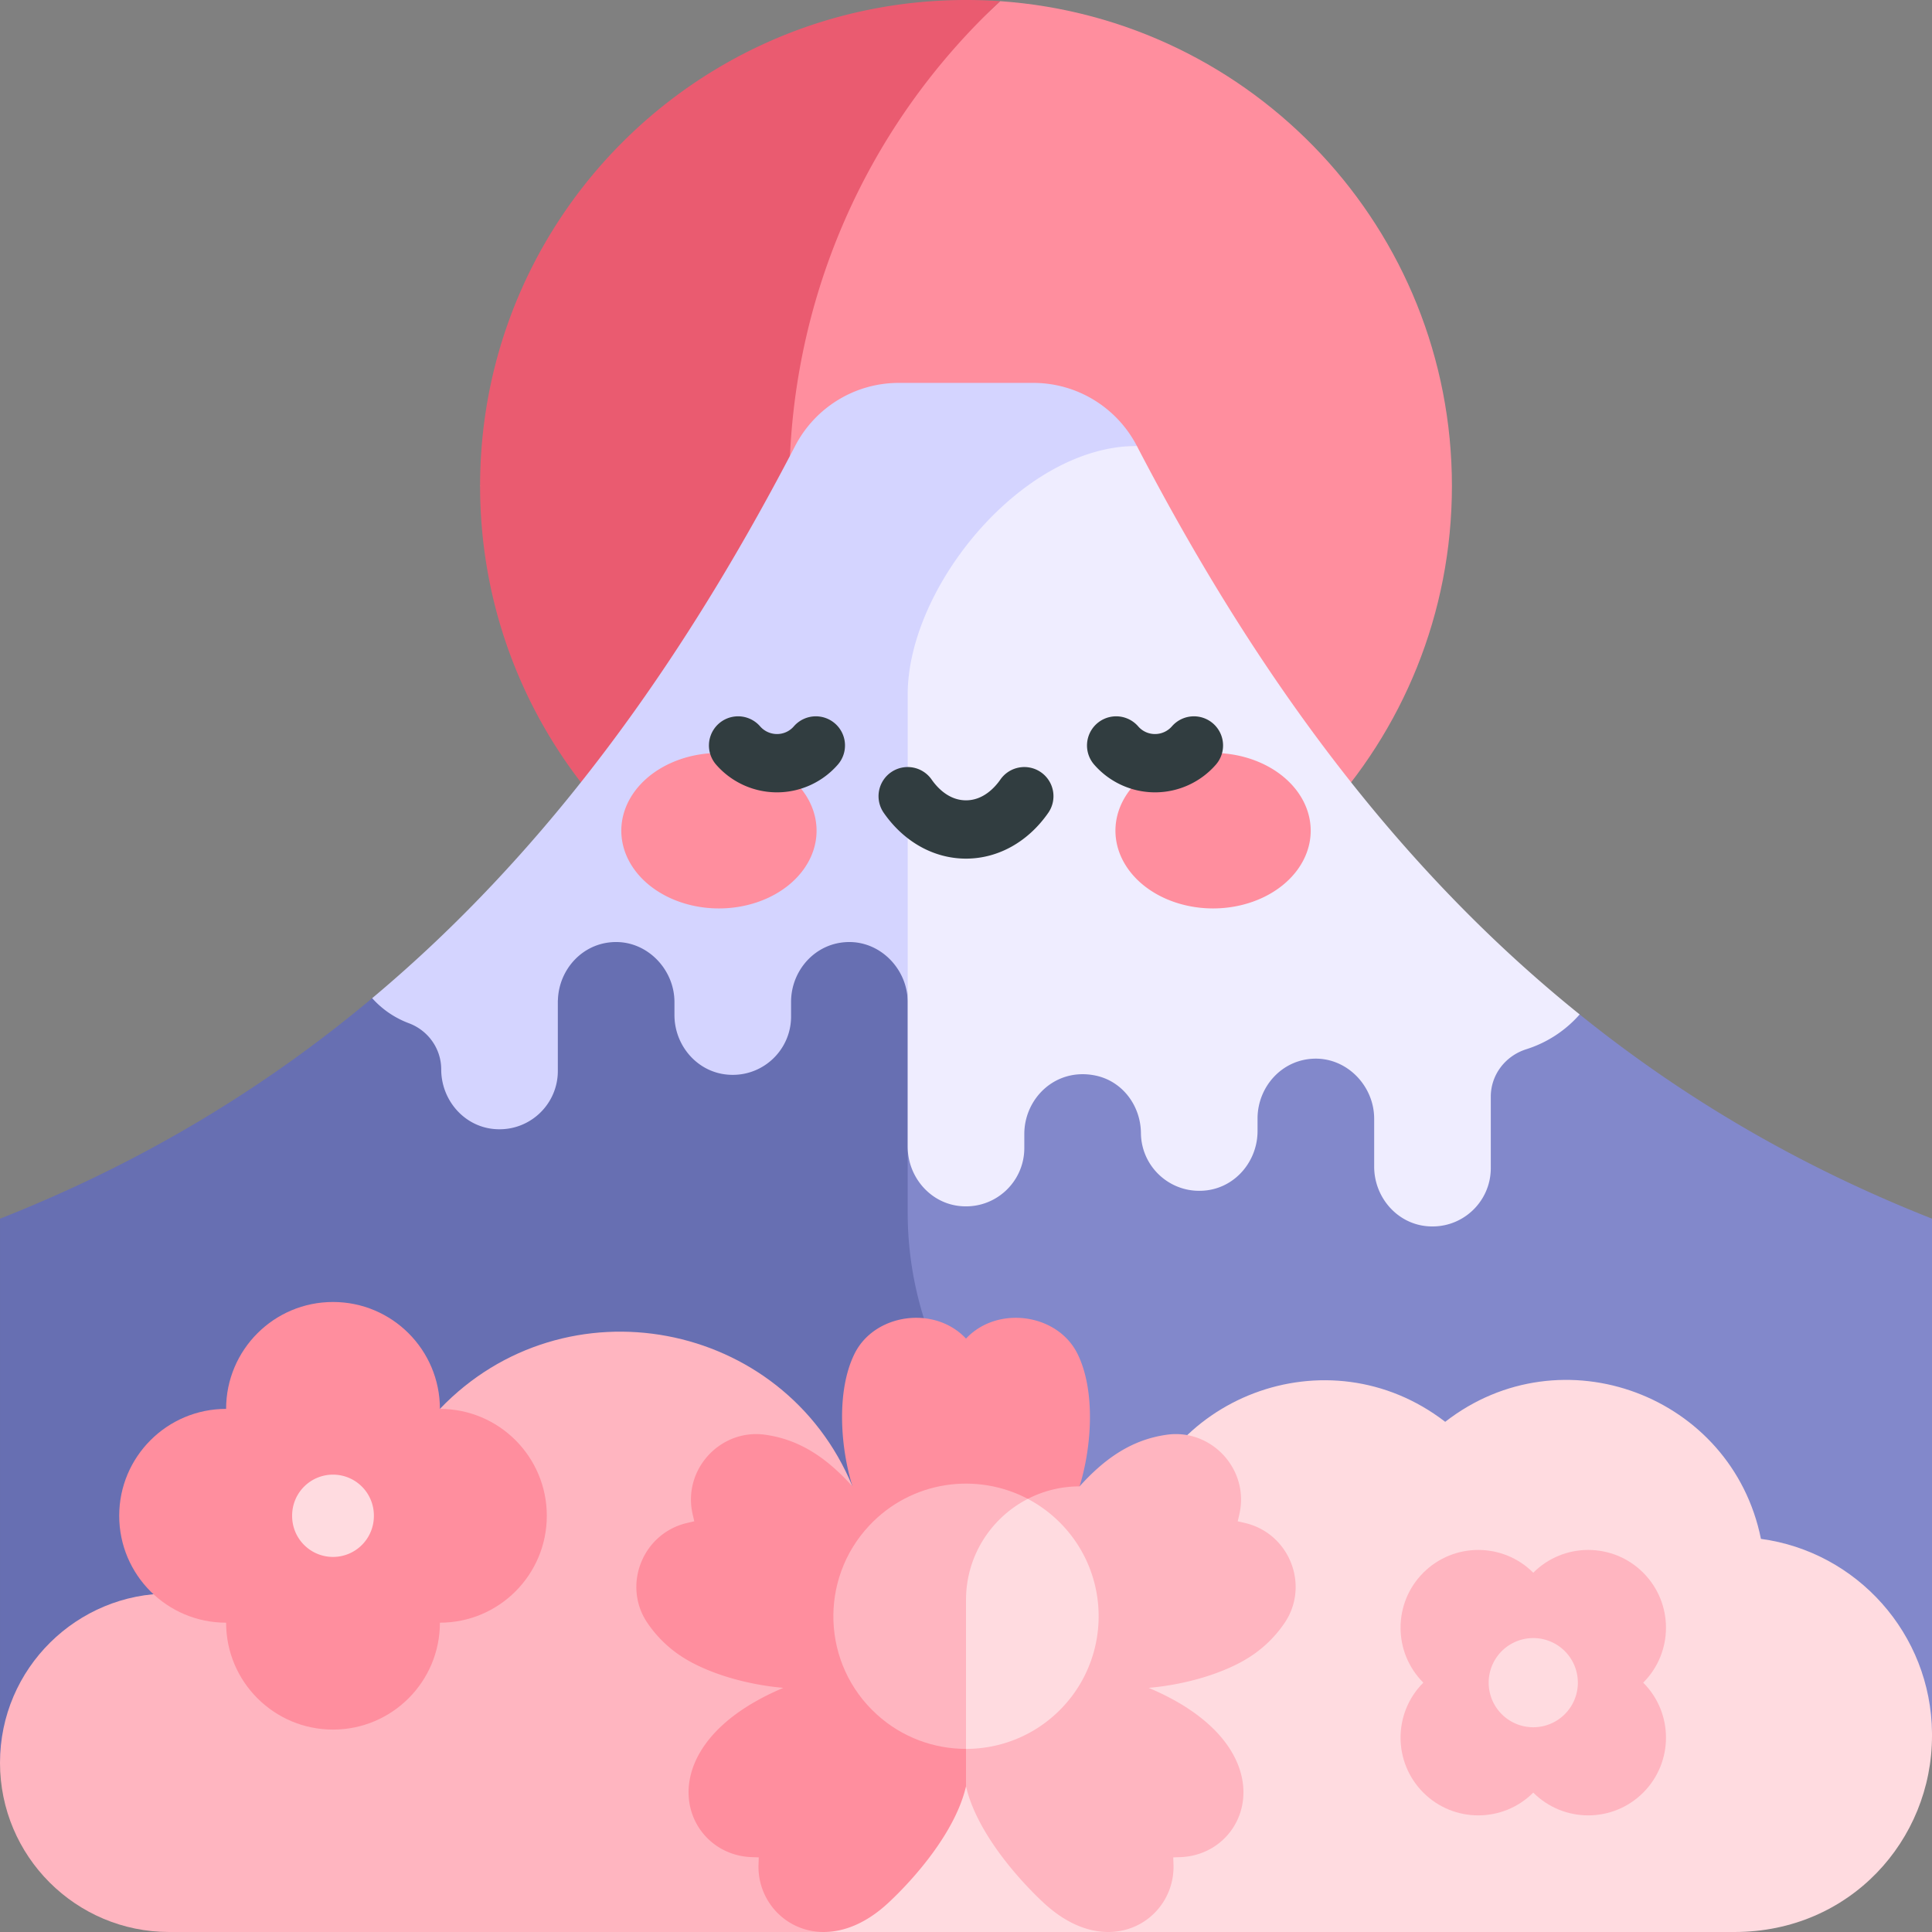 <?xml version="1.0" standalone="no"?><!DOCTYPE svg PUBLIC "-//W3C//DTD SVG 1.1//EN" "http://www.w3.org/Graphics/SVG/1.1/DTD/svg11.dtd"><svg t="1624436460158" class="icon" viewBox="0 0 1024 1024" version="1.1" xmlns="http://www.w3.org/2000/svg" p-id="22388" xmlns:xlink="http://www.w3.org/1999/xlink" width="200" height="200"><rect x="0" y="0" width="1024" height="1024" fill="#808080" stroke="none"/><defs><style type="text/css"></style></defs><path d="M530.125 0.616L254.457 257.545l275.668 256.929C664.438 505.057 769.547 393.329 769.547 257.545 769.547 121.782 664.458 10.034 530.125 0.616z" fill="#FF8E9E" p-id="22389"></path><path d="M418.35 257.545c0-94.661 38.014-188.115 111.775-256.929A259.474 259.474 0 0 0 512.002 0c-142.181 0-257.545 115.176-257.545 257.545 0 142.181 115.172 257.545 257.545 257.545 6.045 0 12.09-0.194 18.123-0.616-71.591-66.791-111.775-159.289-111.775-256.929z" fill="#EA5B70" p-id="22390"></path><path d="M837.253 537.67l-8.239-5.017a247.429 247.429 0 0 0-129.193-36.405h-280.395v438.054h576.623L1024.002 918.586V645.922c-70.712-27.883-132.321-64.38-186.749-108.251z" fill="#8288CB" p-id="22391"></path><path d="M598.875 816.468c-71.126-28.394-117.779-97.253-117.779-173.837v-146.383h-160.704a247.437 247.437 0 0 0-123.133 32.807C140.286 576.784 75.298 616.23 0.002 645.922v288.383h598.873z" fill="#676FB2" p-id="22392"></path><path d="M602.565 236.363c51.826 99.744 112.267 187.699 187.586 259.888a729.69 729.69 0 0 0 47.102 41.422 62.738 62.738 0 0 1-28.25 18.432c-11.099 3.496-18.852 13.502-18.852 25.141V619.139c0 18.226-15.78 32.77-34.422 30.71-15.768-1.741-27.388-15.659-27.388-31.524v-25.396c0-17.128-14.006-31.948-31.134-31.824-17.67 0.128-30.677 14.952-30.677 31.715v6.643c0 15.56-11.175 29.313-26.595 31.4-18.883 2.555-35.041-11.969-35.216-30.312-0.14-14.598-9.844-27.568-24.143-30.502-21.113-4.331-37.67 12.096-37.67 31.015v7.428c0 18.226-15.78 32.77-34.422 30.71-15.768-1.741-27.388-15.659-27.388-31.524v-76.559c0-23.579-9.684-46.121-26.785-62.353l-13.712-13.013V236.363z" fill="#EFEDFF" p-id="22393"></path><path d="M602.565 236.363c-10.652-20.501-31.783-33.417-54.886-33.417h-71.352c-23.103 0-44.234 12.916-54.886 33.417-51.826 99.744-112.267 187.699-187.586 259.888a735.238 735.238 0 0 1-36.594 32.807 49.214 49.214 0 0 0 19.427 13.265c10.273 3.83 17.167 13.532 17.167 24.5 0 15.863 11.623 29.783 27.39 31.521 18.642 2.058 34.42-12.484 34.42-30.71v-37.433h0.039c0.416-16.508 13.384-30.93 30.914-30.903 16.979 0.027 30.858 14.818 30.858 31.798v6.882c0 15.863 11.62 29.78 27.386 31.524 18.644 2.06 34.425-12.484 34.425-30.71v-7.776c0-16.753 12.991-31.577 30.662-31.715 17.134-0.13 31.149 14.69 31.149 31.824V368.043c-0.002-56.872 60.733-131.68 121.467-131.68z" fill="#D4D4FF" p-id="22394"></path><path d="M933.338 815.634c-15.323-76.005-105.523-110.102-167.345-62.042-62.124-47.912-152.255-13.499-167.118 62.878L436.764 1024h-84.083 566.746c61.073-0.054 104.576-48.602 104.576-104.011v-1.403c-0.482-52.698-39.884-96.114-90.664-102.952z" fill="#FFDBE0" p-id="22395"></path><path d="M233.161 746.737l-143.195 97.867C41.02 844.343 0.002 884.116 0.002 934.304 0.002 983.844 40.161 1024 89.7 1024h347.066l15.057-24.288V787.817c-36.633-88.495-152.366-110.293-218.662-41.079z" fill="#FFB5C0" p-id="22396"></path><path d="M329.306 440.281a51.746 41.207 0 1 0 103.492 0 51.746 41.207 0 1 0-103.492 0Z" fill="#FF8E9E" p-id="22397"></path><path d="M591.206 440.281a51.746 41.207 0 1 0 103.492 0 51.746 41.207 0 1 0-103.492 0Z" fill="#FF8E9E" p-id="22398"></path><path d="M551.732 409.316a15.461 15.461 0 0 0-21.51 3.861c-2.86 4.112-9.031 11.011-18.22 11.011s-15.36-6.898-18.22-11.011a15.465 15.465 0 0 0-21.51-3.861 15.455 15.455 0 0 0-3.861 21.51c10.728 15.42 26.618 24.265 43.591 24.265s32.863-8.845 43.591-24.265a15.453 15.453 0 0 0-3.861-21.51zM442.568 383.468a15.453 15.453 0 0 0-21.803 1.498 11.721 11.721 0 0 1-8.954 4.086 11.888 11.888 0 0 1-8.954-4.086 15.453 15.453 0 0 0-23.301 20.305c8.134 9.333 19.891 14.686 32.253 14.686s24.119-5.353 32.253-14.686a15.451 15.451 0 0 0-1.494-21.803zM642.95 383.468a15.453 15.453 0 0 0-21.803 1.498 11.88 11.88 0 0 1-8.954 4.086 11.723 11.723 0 0 1-8.954-4.086 15.453 15.453 0 0 0-23.301 20.305c8.134 9.333 19.891 14.686 32.253 14.686s24.119-5.353 32.253-14.686a15.451 15.451 0 0 0-1.494-21.803z" fill="#313D40" p-id="22399"></path><path d="M659.707 807.172l-3.686-0.849 0.851-3.676c5.487-23.698-14.657-45.474-38.331-42.221-19.217 2.641-33.485 13.139-46.36 27.39l-15.197-15.197h-84.821v174.158H512.002c5.483 23.824 26.863 48.46 41.158 61.755 11.802 10.976 23.711 15.467 34.227 15.467 20.249 0 35.257-16.611 34.585-35.784l-0.132-3.768 3.781-0.132c37.505-1.306 57.21-58.545-16.798-89.714 19.825-1.727 39.668-7.718 52.754-15.875a64.201 64.201 0 0 0 19.378-18.681c13.296-19.779 2.538-47.395-21.246-52.873z" fill="#FFB5C0" p-id="22400"></path><path d="M571.112 717.577c-10.524-21.374-42.462-25.891-59.11-8.087-16.648-17.806-48.585-13.289-59.11 8.087-9.616 19.53-7.557 49.28-1.071 70.24-12.875-14.252-27.141-24.749-46.36-27.39-23.674-3.253-43.818 18.523-38.331 42.221l0.851 3.676-3.686 0.849c-23.785 5.476-34.542 33.094-21.244 52.871a64.176 64.176 0 0 0 19.378 18.681c13.085 8.155 32.927 14.146 52.754 15.875-74.008 31.169-54.303 88.408-16.798 89.714l3.781 0.132-0.132 3.768c-0.674 19.223 14.466 35.856 34.734 35.784 10.481-0.037 22.334-4.541 34.078-15.467 14.295-13.296 35.675-37.931 41.158-61.755v-98.782c0-23.358 13.316-43.591 32.762-53.565a59.889 59.889 0 0 1 27.419-6.614c6.484-20.96 8.544-50.708-1.071-70.238z" fill="#FF8E9E" p-id="22401"></path><path d="M561.719 806.945a70.254 70.254 0 0 0-16.955-12.513H491.955v112.471l20.047 20.047c17.997 0 35.992-6.847 49.717-20.571a70.353 70.353 0 0 0 11.066-14.361c15.679-26.919 11.997-62.013-11.066-85.074z" fill="#FFDBE0" p-id="22402"></path><path d="M544.764 794.43c-27.02-14.235-61.642-9.76-84.108 14.227-26.591 28.412-25.18 73.454 4.08 100.051v0.002h0.002c13.386 12.175 30.326 18.238 47.263 18.238v-78.953c0.002-23.356 13.318-43.591 32.764-53.565z" fill="#FFB5C0" p-id="22403"></path><path d="M119.841 746.737c0-31.293 25.367-56.66 56.66-56.66s56.66 25.367 56.66 56.66c31.293 0 56.66 25.367 56.66 56.66s-25.367 56.66-56.66 56.66c0 31.293-25.367 56.66-56.66 56.66s-56.66-25.367-56.66-56.66c-31.293 0-56.66-25.367-56.66-56.66s25.367-56.66 56.66-56.66z" fill="#FF8E9E" p-id="22404"></path><path d="M176.501 803.397m-21.663 0a21.663 21.663 0 1 0 43.325 0 21.663 21.663 0 1 0-43.325 0Z" fill="#FFDBE0" p-id="22405"></path><path d="M812.664 833.569c16.091-16.091 42.184-16.093 58.275 0s16.091 42.184 0 58.275c16.093 16.093 16.091 42.184 0 58.275s-42.184 16.093-58.275 0c-16.091 16.091-42.184 16.093-58.275 0s-16.091-42.184 0-58.275c-16.093-16.093-16.091-42.184 0-58.275s42.182-16.091 58.275 0z" fill="#FFB5C0" p-id="22406"></path><path d="M812.664 891.844m-23.632 0a23.632 23.632 0 1 0 47.265 0 23.632 23.632 0 1 0-47.265 0Z" fill="#FFDBE0" p-id="22407"></path></svg>